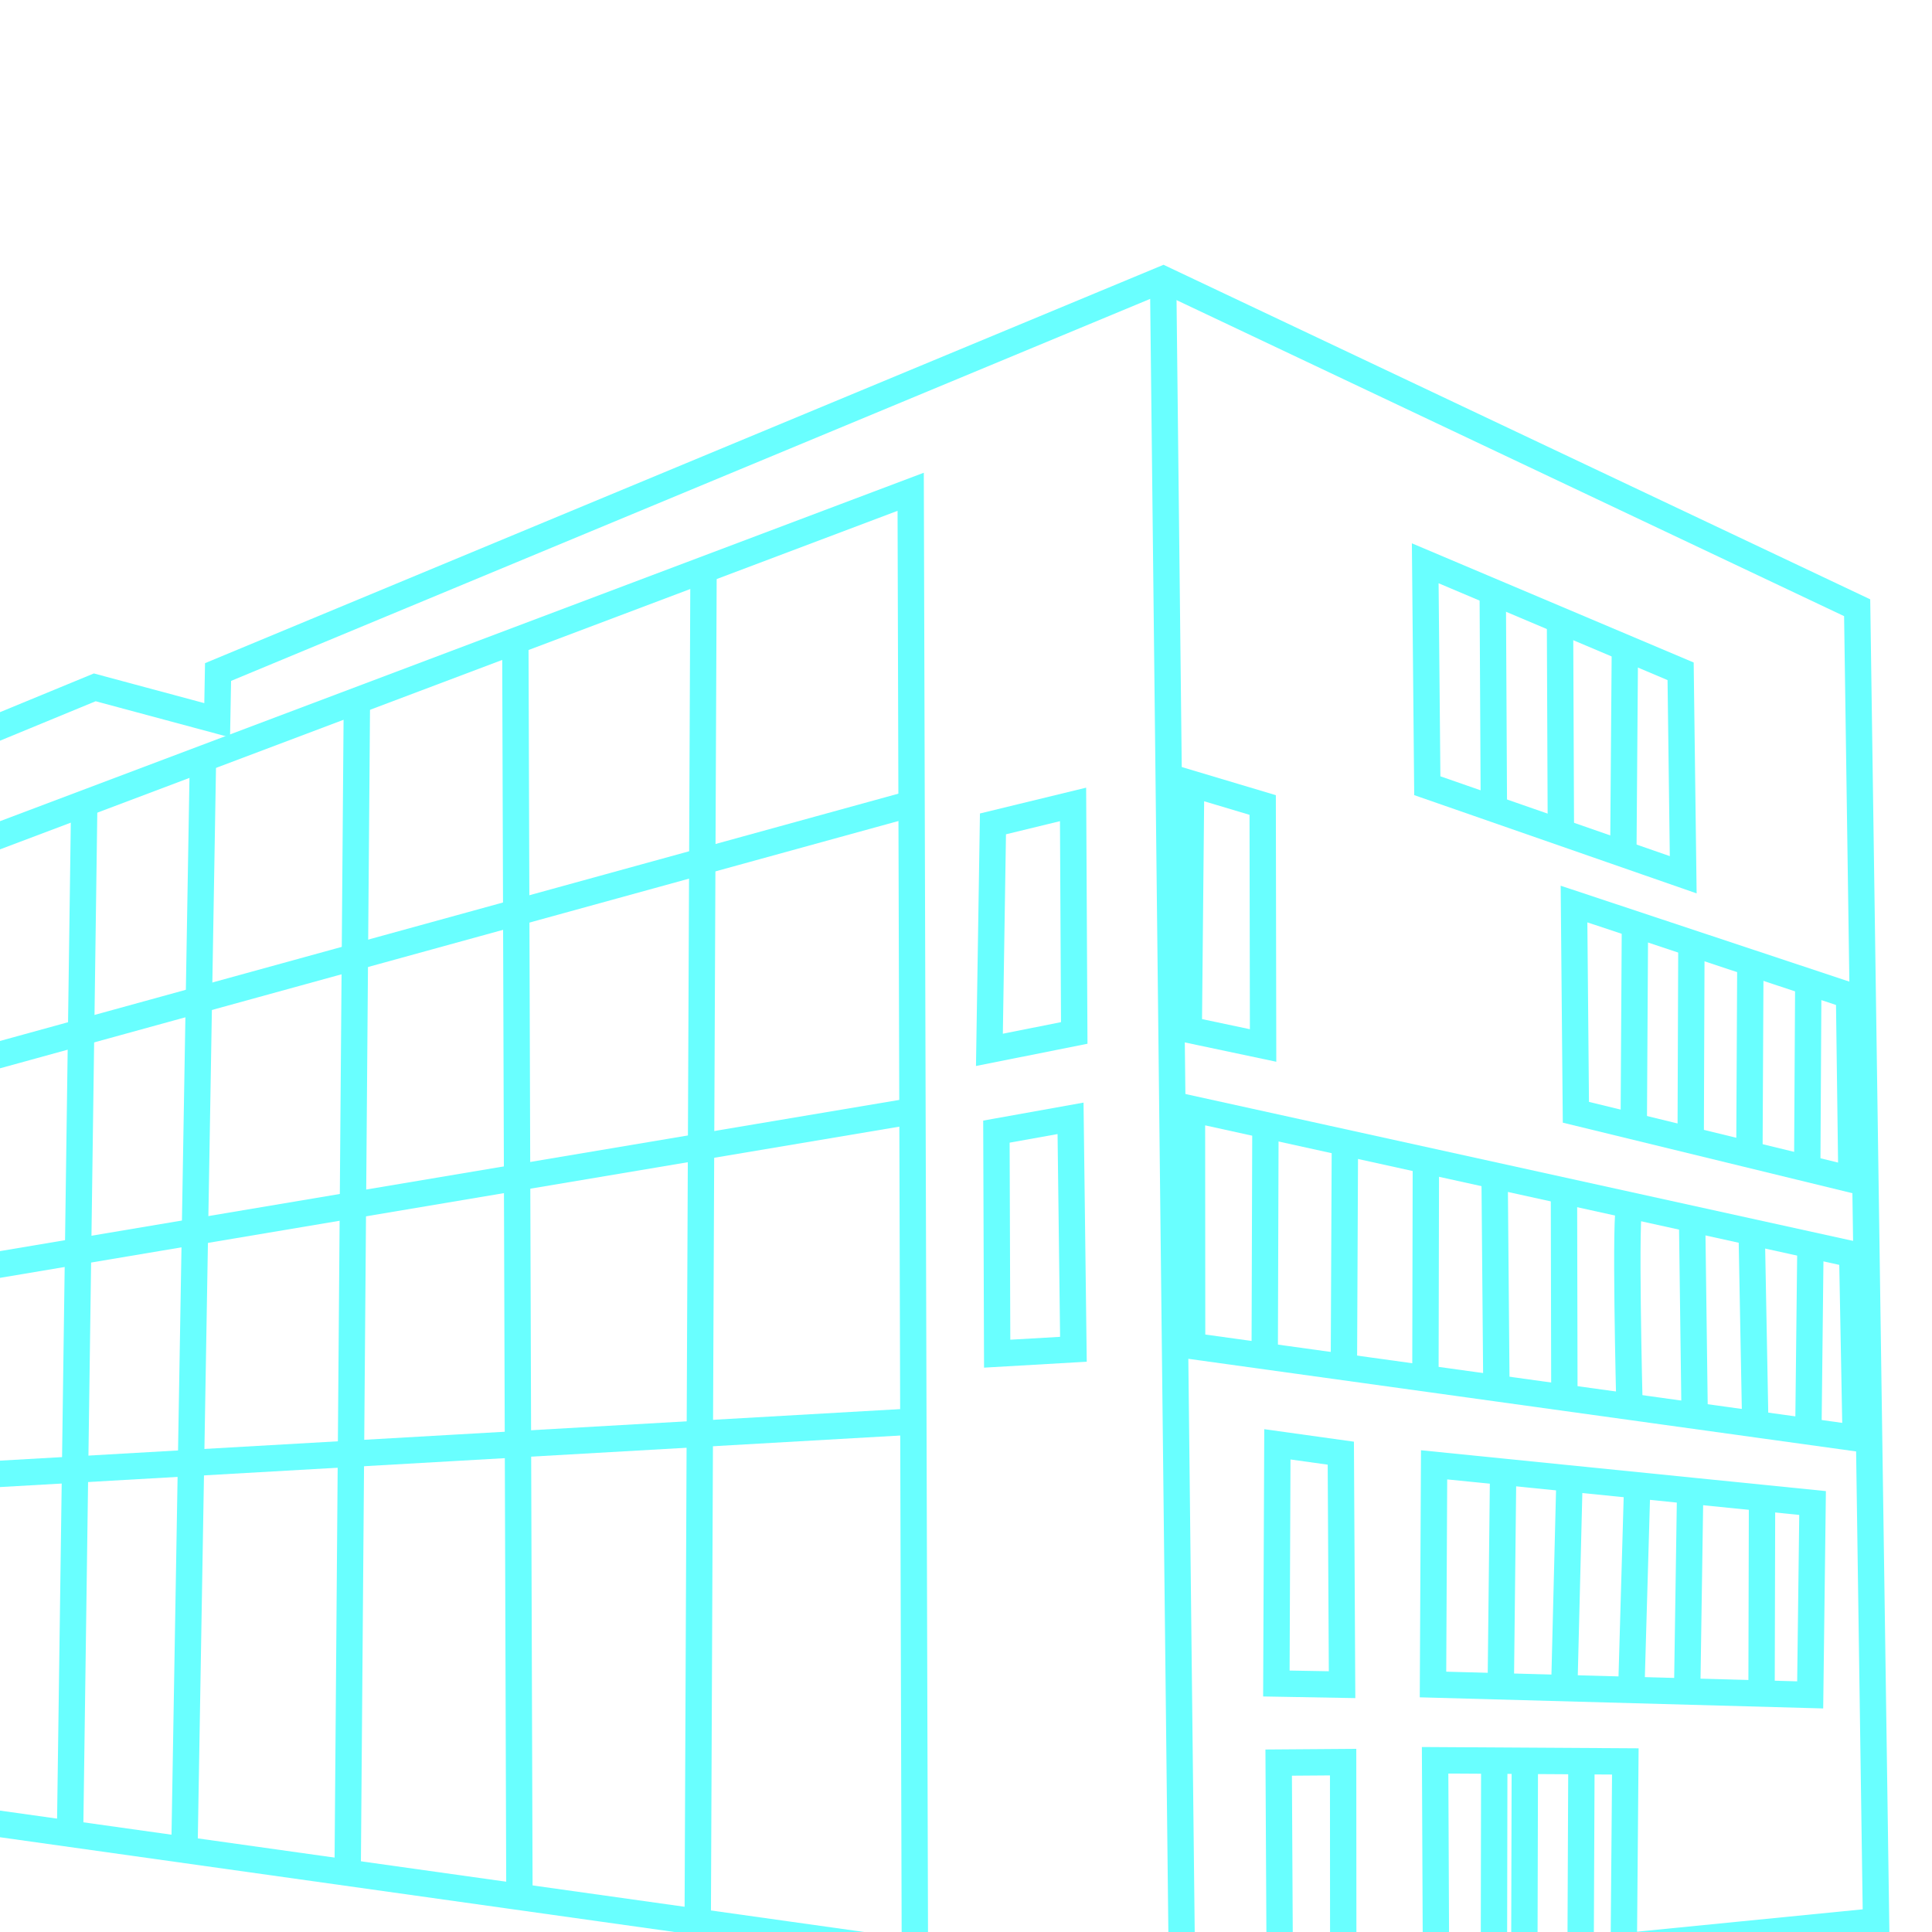 <?xml version="1.0" encoding="UTF-8" standalone="no"?>
<svg
   width="100mm"
   height="100mm"
   viewBox="0 0 100 100"
   version="1.1"
   id="svg935"
   inkscape:version="1.1 (ce6663b3b7, 2021-05-25)"
   sodipodi:docname="information.svg"
   xmlns:inkscape="http://www.inkscape.org/namespaces/inkscape"
   xmlns:sodipodi="http://sodipodi.sourceforge.net/DTD/sodipodi-0.dtd"
   xmlns="http://www.w3.org/2000/svg"
   xmlns:svg="http://www.w3.org/2000/svg"
   xmlns:rdf="http://www.w3.org/1999/02/22-rdf-syntax-ns#"
   xmlns:cc="http://creativecommons.org/ns#"
   xmlns:dc="http://purl.org/dc/elements/1.1/">
  <defs
     id="defs929">
    <clipPath
       clipPathUnits="userSpaceOnUse"
       id="clipPath983">
      <path
         id="path985"
         style="fill:#ff0000;fill-opacity:1;fill-rule:nonzero;stroke:none;stroke-width:0.265"
         d="M 24.302,31.224 V 91.117 H 75.697 V 31.224 Z M 45.68,64.464 c 0.082,-0.014 0.184,0.051 0.224,0.212 0.062,0.251 0.031,0.507 0.023,0.761 0.002,0.123 0.009,0.242 -0.016,0.364 -0.03,0.149 -0.02,0.004 -0.024,0.146 0.001,0.159 0.009,0.319 0.011,0.478 2.65e-4,0.037 0.003,0.074 0,0.111 -0.004,0.048 -0.013,0.095 -0.02,0.143 -0.042,0.156 -0.075,0.314 -0.115,0.47 -0.022,0.069 -0.007,0.142 -0.003,0.212 0.001,0.018 -0.002,0.037 0.003,0.055 0.003,0.01 0.014,0.017 0.021,0.025 0.007,0.01 0.012,0.023 0.021,0.032 0.011,0.012 0.026,0.02 0.039,0.03 0.07,0.051 0.054,0.018 0.118,0.158 0.01,0.022 0.024,0.111 0.03,0.147 0.017,0.047 -0.002,0.1 0.004,0.148 7.94e-4,0.006 0.008,0.009 0.011,0.014 0.004,0.008 0.008,0.017 0.01,0.026 0.007,0.032 0.011,0.064 0.017,0.097 0.015,0.049 -0.013,0.132 -0.007,0.178 5.29e-4,0.004 0.008,5.29e-4 0.011,0.003 0.004,0.004 0.006,0.01 0.008,0.016 0.011,0.029 0.02,0.059 0.03,0.088 0.046,0.126 0.076,0.237 0.049,0.371 -0.033,0.102 1.54e-4,-0.004 -5.29e-4,-0.035 -0.007,-0.331 -0.308,0.379 -0.331,0.049 -7.94e-4,-0.013 -0.004,-0.026 -0.003,-0.039 0.002,-0.019 0.008,-0.044 0.012,-0.059 0.003,-0.007 0.007,-0.015 0.007,-0.018 -0.007,-0.055 -0.041,-0.107 -0.051,-0.162 -0.015,-0.044 -0.036,-0.085 -0.047,-0.13 -0.019,-0.079 -0.019,-0.139 -0.011,-0.217 -5.29e-4,-0.066 0.003,0.014 -0.021,-0.091 -0.021,-0.09 -0.014,-0.109 -0.019,-0.182 -0.003,-0.018 -0.008,-0.035 -0.009,-0.053 -5.3e-4,-0.01 0.03,-0.009 0.024,-0.017 -0.017,-0.022 -0.046,-0.031 -0.066,-0.05 -0.096,-0.089 -0.081,-0.076 -0.136,-0.172 -0.016,-0.045 -0.035,-0.09 -0.047,-0.136 -0.005,-0.018 -0.002,-0.037 -0.003,-0.055 -0.006,-0.104 -0.019,-0.212 0.013,-0.313 0.037,-0.146 0.067,-0.294 0.109,-0.438 0.005,-0.031 0.013,-0.062 0.015,-0.093 0.003,-0.035 2.65e-4,-0.071 0,-0.106 -0.001,-0.17 -0.012,-0.34 -0.009,-0.51 0.005,-0.047 0.008,-0.095 0.015,-0.142 0.02,-0.131 0.006,0.135 0.025,-0.096 0.007,-0.084 -0.009,-0.171 -0.003,-0.255 0.009,-0.231 0.038,-0.464 -0.018,-0.692 -0.039,-0.161 0.023,-0.255 0.105,-0.27 z m 8.596,0.967 c 0.077,-0.015 0.175,0.05 0.225,0.208 0.029,0.091 0.017,0.187 0.025,0.28 0.004,0.05 0.027,0.106 0.042,0.153 0.038,0.077 0.022,0.164 0.026,0.245 0.003,0.061 0.018,0.122 0.039,0.179 0.046,0.064 0.024,0.145 0.028,0.216 7.94e-4,0.015 0.013,0.033 0.017,0.048 0.005,0.021 0.007,0.042 0.011,0.063 2.65e-4,0.099 -0.005,0.197 -0.004,0.297 0.006,0.037 -0.006,0.077 0.001,0.113 0.001,0.006 0.008,0.011 0.011,0.017 0.014,0.029 0.024,0.059 0.036,0.089 0.047,0.1 0.074,0.163 0.051,0.277 0.002,0.018 0.002,0.04 0.003,0.054 0.008,0.111 -0.028,0.215 -0.076,0.313 0.005,0.028 0.011,0.079 0.012,0.09 -0.002,0.097 -0.017,0.098 -0.074,0.213 0.003,0.018 0.005,0.037 0.008,0.055 0.003,0.038 -0.004,0.111 -0.004,0.118 7.94e-4,0.013 0.001,0.026 0.001,0.04 7.94e-4,0.331 -0.336,0.331 -0.334,5.29e-4 5.1e-5,-0.01 -5.29e-4,-0.02 -0.001,-0.03 -0.001,-0.047 0.003,-0.066 0.005,-0.096 0.004,-0.011 -0.021,-0.117 -0.021,-0.118 0.004,-0.07 0.033,-0.13 0.085,-0.175 3.8e-5,-0.018 -0.006,-0.04 -0.008,-0.056 -0.007,-0.064 -0.013,-0.134 0.032,-0.19 0.007,-0.013 0.037,-0.069 0.04,-0.082 0.006,-0.026 -0.005,-0.055 5.29e-4,-0.081 7.94e-4,-0.041 -0.01,-0.081 0.005,-0.122 0.001,-0.005 0.001,-0.003 0.002,-0.005 -0.016,-0.032 -0.021,-0.042 -0.037,-0.083 -0.043,-0.109 -0.081,-0.218 -0.071,-0.337 -7.93e-4,-0.08 -0.006,-0.17 0.009,-0.245 -0.007,-0.07 0.008,0.071 -0.02,-0.083 -0.006,-0.034 -0.01,-0.069 -0.012,-0.103 -5.29e-4,-0.008 0,-0.017 0.003,-0.025 0.002,-0.004 0.011,-0.004 0.01,-0.009 -0.005,-0.02 -0.017,-0.038 -0.025,-0.056 -0.033,-0.107 -0.049,-0.19 -0.055,-0.303 -5.29e-4,-0.01 0.008,-0.063 0.006,-0.072 -0.003,-0.018 -0.012,-0.035 -0.018,-0.053 -0.027,-0.085 -0.049,-0.163 -0.057,-0.253 -0.018,-0.2 0.03,0.143 -0.004,-0.14 -0.003,-0.026 -0.01,-0.051 -0.015,-0.076 -0.032,-0.162 0.025,-0.257 0.102,-0.272 z m 0.341,2.887 c -0.005,0.005 -0.011,0.01 -0.016,0.015 -0.004,0.004 0.012,-0.005 0.014,-0.01 7.94e-4,-0.002 7.94e-4,-0.004 0.002,-0.006 z" />
    </clipPath>
    <clipPath
       clipPathUnits="userSpaceOnUse"
       id="clipPath1003">
      <path
         id="path1005"
         style="fill:#ff0000;fill-opacity:1;fill-rule:nonzero;stroke:none;stroke-width:0.265"
         d="M 43.647,65.918 V 83.916 H 56.485 V 65.918 h -1.959 c 0.004,0.05 0.027,0.106 0.042,0.153 0.038,0.077 0.022,0.164 0.026,0.245 0.003,0.061 0.018,0.122 0.039,0.179 0.046,0.064 0.024,0.145 0.028,0.216 7.93e-4,0.015 0.013,0.033 0.017,0.048 0.005,0.021 0.007,0.042 0.011,0.063 2.65e-4,0.099 -0.005,0.197 -0.004,0.297 0.006,0.037 -0.006,0.077 0.001,0.113 0.001,0.006 0.008,0.011 0.011,0.017 0.014,0.029 0.024,0.059 0.036,0.089 0.047,0.1 0.074,0.163 0.051,0.277 0.002,0.018 0.002,0.04 0.003,0.054 0.008,0.111 -0.028,0.215 -0.076,0.313 0.005,0.028 0.011,0.079 0.012,0.09 -0.002,0.097 -0.017,0.098 -0.074,0.213 0.003,0.018 0.005,0.037 0.008,0.055 0.003,0.038 -0.004,0.111 -0.004,0.118 7.93e-4,0.013 0.001,0.026 0.001,0.04 7.94e-4,0.331 -0.336,0.331 -0.334,5.29e-4 5e-5,-0.01 -5.29e-4,-0.02 -0.001,-0.03 -0.001,-0.047 0.003,-0.066 0.005,-0.096 0.004,-0.011 -0.021,-0.117 -0.021,-0.118 0.004,-0.07 0.033,-0.13 0.085,-0.175 3.7e-5,-0.018 -0.006,-0.04 -0.008,-0.056 -0.007,-0.064 -0.013,-0.134 0.032,-0.19 0.007,-0.013 0.037,-0.069 0.04,-0.082 0.006,-0.026 -0.005,-0.055 5.3e-4,-0.081 7.93e-4,-0.041 -0.01,-0.081 0.005,-0.122 0.001,-0.005 0.001,-0.003 0.002,-0.005 -0.016,-0.032 -0.021,-0.042 -0.037,-0.083 -0.043,-0.109 -0.081,-0.218 -0.071,-0.337 -7.94e-4,-0.08 -0.006,-0.17 0.009,-0.245 -0.007,-0.07 0.008,0.071 -0.02,-0.083 -0.006,-0.034 -0.01,-0.069 -0.012,-0.103 -5.29e-4,-0.008 0,-0.017 0.003,-0.025 0.002,-0.004 0.011,-0.004 0.01,-0.009 -0.005,-0.02 -0.017,-0.038 -0.025,-0.056 -0.033,-0.107 -0.049,-0.19 -0.055,-0.303 -5.29e-4,-0.01 0.008,-0.063 0.006,-0.072 -0.003,-0.018 -0.012,-0.035 -0.018,-0.053 -0.027,-0.085 -0.049,-0.163 -0.057,-0.253 h -8.305 c -8.2e-5,0.01 -1.99e-4,-2.24e-4 -0.001,0.028 0.001,0.159 0.009,0.319 0.011,0.478 2.65e-4,0.037 0.003,0.074 0,0.111 -0.004,0.048 -0.013,0.095 -0.02,0.143 -0.042,0.156 -0.075,0.314 -0.115,0.47 -0.022,0.069 -0.007,0.142 -0.003,0.212 0.001,0.018 -0.002,0.037 0.003,0.055 0.003,0.01 0.014,0.017 0.021,0.025 0.007,0.01 0.012,0.023 0.021,0.032 0.011,0.012 0.026,0.02 0.039,0.03 0.07,0.051 0.054,0.018 0.118,0.158 0.01,0.022 0.024,0.111 0.03,0.147 0.017,0.047 -0.002,0.1 0.004,0.148 7.94e-4,0.006 0.008,0.009 0.011,0.014 0.004,0.008 0.008,0.017 0.01,0.026 0.007,0.032 0.011,0.064 0.017,0.097 0.015,0.049 -0.013,0.132 -0.007,0.178 5.29e-4,0.004 0.008,5.3e-4 0.011,0.003 0.004,0.004 0.006,0.01 0.008,0.016 0.011,0.029 0.02,0.059 0.03,0.088 0.046,0.126 0.076,0.237 0.049,0.371 -0.033,0.102 1.54e-4,-0.004 -5.29e-4,-0.035 -0.007,-0.331 -0.308,0.378 -0.331,0.049 -7.94e-4,-0.013 -0.004,-0.026 -0.003,-0.039 0.002,-0.019 0.008,-0.044 0.012,-0.059 0.003,-0.007 0.007,-0.015 0.007,-0.018 -0.007,-0.055 -0.041,-0.107 -0.051,-0.162 -0.015,-0.044 -0.036,-0.085 -0.047,-0.13 -0.019,-0.079 -0.019,-0.139 -0.011,-0.217 -5.29e-4,-0.066 0.003,0.014 -0.021,-0.091 -0.021,-0.09 -0.014,-0.109 -0.019,-0.182 -0.003,-0.018 -0.008,-0.035 -0.009,-0.053 -5.3e-4,-0.01 0.03,-0.009 0.024,-0.017 -0.017,-0.022 -0.046,-0.031 -0.066,-0.05 -0.096,-0.089 -0.081,-0.076 -0.136,-0.172 -0.016,-0.045 -0.035,-0.09 -0.047,-0.136 -0.005,-0.018 -0.002,-0.037 -0.003,-0.055 -0.006,-0.104 -0.019,-0.212 0.013,-0.313 0.037,-0.146 0.067,-0.294 0.109,-0.438 0.005,-0.031 0.013,-0.062 0.015,-0.093 0.003,-0.035 2.65e-4,-0.071 0,-0.106 -0.001,-0.17 -0.012,-0.34 -0.009,-0.51 3.7e-5,-2.65e-4 -3.7e-5,-7.94e-4 0,-0.001 z m 10.97,2.399 c -0.005,0.005 -0.011,0.01 -0.016,0.015 -0.004,0.004 0.012,-0.005 0.014,-0.01 7.94e-4,-0.002 7.94e-4,-0.004 0.002,-0.006 z" />
    </clipPath>
    <clipPath
       clipPathUnits="userSpaceOnUse"
       id="clipPath1267">
      <path
         id="path1269"
         style="fill:#ff0000;fill-opacity:1;fill-rule:nonzero;stroke:none;stroke-width:0.265"
         d="m 38.884,46.258 v 22.231 h 6.88 c -5.29e-4,-0.002 -0.002,-0.004 -0.002,-0.006 -0.015,-0.044 -0.036,-0.085 -0.047,-0.13 -0.019,-0.079 -0.019,-0.139 -0.011,-0.217 -5.29e-4,-0.066 0.003,0.014 -0.021,-0.091 -0.021,-0.09 -0.014,-0.109 -0.019,-0.182 -0.001,-0.008 -0.002,-0.016 -0.004,-0.024 -0.053,-0.009 -0.099,-0.062 -0.108,-0.158 -0.025,-0.027 -0.04,-0.05 -0.075,-0.11 -0.005,-0.016 -0.011,-0.032 -0.017,-0.048 -0.007,0.03 -0.039,0.029 -0.039,-0.009 v -0.008 c -8.2e-5,-0.006 -1.04e-4,-0.012 5.29e-4,-0.018 -0.001,-0.009 -0.002,-0.015 0.003,-0.023 0.002,-0.004 0.003,-0.007 0.006,-0.011 0.008,-0.011 0.005,-0.008 0.004,-0.007 -0.001,-0.004 -0.003,-0.008 -0.004,-0.012 -0.005,-0.018 -0.002,-0.037 -0.003,-0.055 -0.006,-0.104 -0.019,-0.212 0.013,-0.313 0.033,-0.133 0.063,-0.266 0.099,-0.398 v -0.014 -0.031 -0.037 -0.035 -0.025 -0.021 c 0,-0.007 8e-6,-0.013 0,-0.02 0,-0.008 -2.4e-5,-0.016 0,-0.024 0,-0.012 -1.72e-4,-0.024 0,-0.036 2.09e-4,-0.011 7.94e-4,-0.022 -0.001,-0.033 0.002,-0.014 0.001,-0.007 0.004,-0.017 0.003,-0.011 0.005,-0.023 0.012,-0.032 0.006,-0.009 0.007,-0.011 0.008,-0.018 -0.003,-0.136 -0.009,-0.272 -0.007,-0.408 0.005,-0.047 0.008,-0.095 0.015,-0.142 0.02,-0.131 0.006,0.135 0.025,-0.096 0.007,-0.084 -0.009,-0.171 -0.003,-0.255 0.009,-0.231 0.038,-0.464 -0.018,-0.692 -0.039,-0.161 0.023,-0.255 0.105,-0.27 0.082,-0.014 0.184,0.051 0.224,0.212 0.062,0.251 0.031,0.507 0.023,0.761 2.65e-4,0.029 -0.002,0.056 -0.002,0.085 0.085,-0.143 0.171,-0.286 0.286,-0.407 0.212,-0.553 0.554,-0.82 0.875,-0.857 0.444,-0.051 0.842,0.335 0.784,0.997 0.132,0.078 0.251,0.201 0.34,0.376 0.091,0.011 0.165,0.018 0.26,0.058 0.067,0.028 0.129,0.066 0.191,0.103 7.94e-4,5.29e-4 0.002,0.001 0.003,0.002 0.011,0.005 0.022,0.009 0.032,0.015 0.002,7.94e-4 0.002,0.002 0.005,0.003 0.052,0.026 0.104,0.051 0.156,0.079 0.006,0.003 0.01,0.006 0.018,0.01 0.043,0.015 0.085,0.033 0.127,0.051 -0.003,-7.94e-4 -0.008,-0.002 -0.006,-0.002 0.008,0.003 0.016,0.006 0.024,0.009 -0.006,-0.002 -0.011,-0.005 -0.017,-0.007 0.004,0.001 0.006,0.002 0.009,0.003 0.005,0.002 0.013,0.006 0.016,0.007 0.007,0.002 0.014,0.005 0.021,0.008 0.027,0.01 0.054,0.02 0.081,0.031 0.038,0.008 0.075,0.015 0.117,0.032 -0.01,-0.002 -0.041,-0.007 -0.031,-0.005 0.246,0.07 0.102,0.008 0.372,0.14 0.01,0.005 0.018,0.012 0.027,0.018 0.002,0.002 0.003,0.003 0.007,0.005 0.026,0.009 0.051,0.019 0.076,0.029 0.02,0.005 0.039,0.012 0.058,0.018 0.088,0.026 0.085,0.027 0.116,0.037 0.01,8e-6 0.021,-1.9e-5 0.032,0 0.027,7.93e-4 0.054,0.002 0.081,0.003 0.065,-0.011 0.128,-0.021 0.195,-0.022 0.123,-7.94e-4 0.13,0.004 0.242,0.02 -0.011,-1.03e-4 -0.043,-0.004 -0.033,-5.29e-4 0.012,0.004 0.025,0.002 0.037,0.002 0.004,1.49e-4 0.007,1.94e-4 0.011,5.3e-4 5.29e-4,2.3e-5 0.001,-1.4e-5 0.002,0 0.025,0.001 0.051,0.002 0.076,0.003 0.063,0.002 0.126,0.011 0.188,5.3e-4 0.056,-0.002 0.023,-5.1e-5 0.092,-0.015 0.012,-0.006 -0.002,0.001 0.011,-0.006 0.066,-0.024 0.132,-0.05 0.199,-0.072 0.027,-0.009 0.055,-0.013 0.082,-0.02 0.035,-0.009 0.07,-0.019 0.105,-0.026 0.65,-0.461 1.203,-0.348 1.412,0.014 0.009,-0.011 0.018,-0.021 0.027,-0.032 0.015,-0.017 0.101,-0.098 0.105,-0.102 0.006,-0.005 0.012,-0.01 0.018,-0.015 0.001,-0.001 0.002,-0.001 0.004,-0.003 0.002,-0.003 0.003,-0.006 0.005,-0.008 0.074,-0.101 0.151,-0.175 0.226,-0.272 0.317,-0.408 0.66,-0.589 0.952,-0.603 0.497,-0.024 0.843,0.433 0.658,1.061 0.002,0.046 -0.001,0.092 0.001,0.137 0.003,0.061 0.018,0.122 0.039,0.179 0.046,0.064 0.024,0.145 0.028,0.216 7.94e-4,0.015 0.013,0.033 0.017,0.048 0.005,0.021 0.007,0.042 0.011,0.063 2.62e-4,0.099 -0.005,0.197 -0.004,0.297 0.006,0.037 -0.005,0.077 0.003,0.113 0.001,0.006 0.008,0.011 0.011,0.017 0.014,0.029 0.024,0.059 0.036,0.089 0.047,0.1 0.074,0.163 0.051,0.277 0.002,0.018 0.003,0.04 0.003,0.054 0.008,0.111 -0.028,0.215 -0.076,0.313 0.005,0.028 0.011,0.079 0.011,0.09 -0.002,0.097 -0.017,0.098 -0.074,0.213 0.003,0.018 0.007,0.037 0.009,0.055 0.003,0.038 -0.003,0.111 -0.003,0.118 5.29e-4,0.011 0.002,0.022 0.002,0.033 h 6.452 V 46.26 Z m 9.815,19.554 c -0.003,-0.001 -0.005,-0.003 -0.008,-0.004 -0.009,-0.005 -0.018,-0.009 -0.028,-0.014 0.022,0.013 0.045,0.027 0.068,0.039 0.011,0.006 -0.016,-0.012 -0.031,-0.021 z m -2.588,-0.409 c 0.015,-0.018 -0.038,0.027 -0.057,0.041 -0.053,0.055 -0.094,0.1 -0.132,0.15 -2.48e-4,0.007 -1.53e-4,0.014 -5.29e-4,0.021 0.064,-0.071 0.129,-0.139 0.189,-0.213 z m 2.124,0.289 c 0.005,0.01 0.008,0.022 0.012,0.033 0.023,0.008 0.045,0.019 0.068,0.025 0.045,0.012 -0.013,-0.023 -0.081,-0.058 z m 0.825,0.294 c 0.021,0.005 0.04,0.009 0.059,0.013 -0.003,-7.94e-4 -0.003,-0.001 -0.005,-0.002 -0.018,-0.004 -0.072,-0.016 -0.054,-0.011 z m 0.678,0.251 c 0.023,0.01 0.047,0.017 0.07,0.027 0.021,0.009 -0.042,-0.017 -0.063,-0.026 -0.002,-5.29e-4 -0.006,-0.001 -0.008,-0.002 z m 4.711,1.392 c -0.009,0.013 -0.022,0.027 -0.032,0.04 0.001,0.003 0.002,0.006 0.003,0.009 0.016,-0.002 0.028,-0.006 0.034,-0.012 3.7e-5,-0.011 -0.001,-0.022 -0.002,-0.033 -7.93e-4,-0.001 -0.003,-0.003 -0.004,-0.004 z m 0.006,0.095 c -0.013,0.013 -0.039,0.03 -0.094,0.095 -0.027,7.94e-4 -0.046,-0.003 -0.064,-0.009 -0.08,0.084 -0.173,0.167 -0.284,0.247 -0.065,0.047 -0.063,0.045 -0.126,0.092 -0.009,0.007 -0.037,0.029 -0.028,0.021 0.019,-0.016 0.041,-0.03 0.059,-0.047 0.016,-0.015 0.062,-0.062 0.045,-0.048 -0.075,0.064 -0.147,0.132 -0.221,0.197 -0.08,0.039 -0.11,0.069 -0.17,0.118 -0.053,0.044 -0.082,0.065 -0.138,0.1 h 0.89 c -1.43e-4,-0.008 -0.002,-0.015 -0.003,-0.023 -0.001,-0.047 0.004,-0.066 0.006,-0.096 0.004,-0.011 -0.021,-0.117 -0.021,-0.118 0.004,-0.07 0.033,-0.13 0.085,-0.175 3.7e-5,-0.018 -0.007,-0.04 -0.009,-0.056 -0.007,-0.064 -0.013,-0.134 0.032,-0.19 0.007,-0.013 0.037,-0.069 0.04,-0.082 0.002,-0.009 5.3e-4,-0.018 0,-0.027 z m -6.163,0.336 c -0.009,0.02 -0.013,0.048 -0.018,0.075 0.031,-0.033 0.049,-0.064 0.018,-0.075 z m 6.325,0.259 c -0.005,0.005 -0.011,0.01 -0.016,0.015 -0.004,0.004 0.012,-0.005 0.014,-0.01 7.93e-4,-0.002 7.93e-4,-0.004 0.002,-0.006 z m -6.353,0.037 c 2.9e-5,5.29e-4 5.29e-4,0.001 5.29e-4,0.002 0.012,0.004 0.015,0.006 0.023,0.007 0.01,0.002 0.021,0.002 0.032,0.004 -0.018,-0.004 -0.037,-0.009 -0.055,-0.013 z m 0.236,0.015 c -0.003,-5.29e-4 0.008,0.002 0.008,0.003 2.65e-4,-8.2e-5 7.94e-4,-5.29e-4 0.001,-5.29e-4 -0.003,-5.29e-4 -0.006,-0.002 -0.009,-0.002 z m 0.031,0.007 c -0.002,2.64e-4 -0.004,7.4e-5 -0.006,5.29e-4 0.013,0.004 0.018,0.005 0.027,0.008 0.083,0.008 2.4e-5,2.65e-4 0.036,0.004 -0.019,-0.004 -0.039,-0.008 -0.058,-0.012 z m -0.265,0.003 c 0.002,0.034 0.007,0.073 0.01,0.11 h 0.617 c 7.94e-4,-0.008 -2.64e-4,-0.021 0.001,-0.028 -0.018,0.002 -0.048,-0.014 -0.083,-0.041 -0.026,7.94e-4 -0.055,0.003 -0.075,-5.29e-4 -0.024,-0.004 -0.048,-0.01 -0.072,-0.015 -0.027,0.002 -0.055,0.004 -0.079,0.004 -0.043,-7.94e-4 -0.086,-0.005 -0.129,-0.007 -0.016,-0.004 -0.032,-0.008 -0.049,-0.012 -0.027,0.001 -0.054,0.002 -0.076,0.003 -0.022,-0.004 -0.044,-0.009 -0.066,-0.012 z m 0.471,0.017 c -0.021,-0.004 0.03,0.007 0.062,0.014 -7.94e-4,-5.29e-4 -0.002,-0.001 -0.003,-0.002 -0.02,-0.004 -0.04,-0.008 -0.059,-0.012 z m -2.068,0.045 c -0.008,0.016 -0.017,0.031 -0.025,0.048 h 0.153 c 0.002,-0.004 0.003,-0.008 0.005,-0.012 0.002,-0.004 -0.001,-0.007 0.004,-0.011 -0.045,-0.008 -0.091,-0.016 -0.136,-0.024 z m 2.417,0.009 c 0.001,0.013 2.25e-4,0.026 5.29e-4,0.039 h 0.465 c -0.003,-0.001 -0.008,-5.3e-4 -0.011,-0.002 -0.086,0.004 -0.135,-0.001 -0.298,-0.032 -0.009,2.01e-4 -0.004,0.001 -0.02,0.001 -0.029,2.01e-4 -0.058,-0.001 -0.087,-0.002 -0.016,-0.002 -0.032,-0.003 -0.049,-0.004 z m 0.241,0.001 c -0.004,1.64e-4 -0.004,1.48e-4 -0.007,5.29e-4 0.002,1.35e-4 0.004,1.67e-4 0.006,5.29e-4 7.94e-4,-2.64e-4 0.002,-0.001 0.002,-0.001 z m 0.624,0.026 c -0.018,0.002 -0.037,0.002 -0.055,0.005 -0.02,0.002 0.03,-0.002 0.06,-0.004 -0.002,-2.65e-4 -0.003,-7.94e-4 -0.005,-0.001 z m 0.03,0.005 c -0.012,0.002 -0.024,0.004 -0.036,0.006 h 0.073 c -0.012,-0.002 -0.024,-0.004 -0.037,-0.006 z" />
    </clipPath>
  </defs>
  <sodipodi:namedview
     id="base"
     pagecolor="#ffffff"
     bordercolor="#666666"
     borderopacity="1.0"
     inkscape:pageopacity="0.0"
     inkscape:pageshadow="2"
     inkscape:zoom="0.7"
     inkscape:cx="245"
     inkscape:cy="84.999999"
     inkscape:document-units="mm"
     inkscape:current-layer="layer1"
     inkscape:document-rotation="0"
     showgrid="false"
     inkscape:window-width="1535"
     inkscape:window-height="876"
     inkscape:window-x="65"
     inkscape:window-y="24"
     inkscape:window-maximized="1"
     inkscape:pagecheckerboard="0" />
  <g
     inkscape:label="layer1"
     inkscape:groupmode="layer"
     id="layer1">
    <g
       id="g2812"
       transform="matrix(1.161,0,0,1.162,-32.034,-8.986)"
       style="stroke-width:0.861">
      <path
         style="fill:none;stroke:#69ffff;stroke-width:1.175;stroke-linecap:butt;stroke-linejoin:miter;stroke-miterlimit:4;stroke-dasharray:none;stroke-opacity:1"
         d="m -16.329,82.813 -0.081,-20.549 35.67,-14.185 -0.125,-4.503 12.682,-5.226 5.457,1.466 0.039,-2.148 42.136,-17.498 30.939,14.634 0.842,58.509 -30.932,3.062 z"
         id="path1024" />
      <path
         style="fill:none;stroke:#69ffff;stroke-width:1.175;stroke-linecap:butt;stroke-linejoin:miter;stroke-miterlimit:4;stroke-dasharray:none;stroke-opacity:1"
         d="m 84.598,86.246 2.873,-0.021 0.006,9.425 -2.828,0.29 z"
         id="path1026"
         sodipodi:nodetypes="ccccc" />
      <path
         style="fill:none;stroke:#69ffff;stroke-width:1.175;stroke-linecap:butt;stroke-linejoin:miter;stroke-miterlimit:4;stroke-dasharray:none;stroke-opacity:1"
         d="m 91.572,86.143 8.48,0.051 -0.068,8.199 -8.372,0.837 z"
         id="path1346"
         sodipodi:nodetypes="ccccc" />
      <path
         style="fill:none;stroke:#69ffff;stroke-width:1.175;stroke-linecap:butt;stroke-linejoin:miter;stroke-miterlimit:4;stroke-dasharray:none;stroke-opacity:1"
         d="m 94.209,86.264 -0.015,8.69"
         id="path1348" />
      <path
         style="fill:none;stroke:#69ffff;stroke-width:1.175;stroke-linecap:butt;stroke-linejoin:miter;stroke-miterlimit:4;stroke-dasharray:none;stroke-opacity:1"
         d="m 95.572,86.214 -0.022,8.64"
         id="path1350" />
      <path
         style="fill:none;stroke:#69ffff;stroke-width:1.175;stroke-linecap:butt;stroke-linejoin:miter;stroke-miterlimit:4;stroke-dasharray:none;stroke-opacity:1"
         d="m 98.095,86.29 -0.036,8.295"
         id="path1352" />
      <path
         style="fill:none;stroke:#69ffff;stroke-width:1.175;stroke-linecap:butt;stroke-linejoin:miter;stroke-miterlimit:4;stroke-dasharray:none;stroke-opacity:1"
         d="m 84.54,72.069 2.828,0.394 0.056,10.312 -2.929,-0.052 z"
         id="path1748" />
      <path
         style="fill:none;stroke:#69ffff;stroke-width:1.175;stroke-linecap:butt;stroke-linejoin:miter;stroke-miterlimit:4;stroke-dasharray:none;stroke-opacity:1"
         d="m 91.527,72.982 16.873,1.701 -0.106,8.547 -16.816,-0.463 z"
         id="path1750" />
      <path
         style="fill:none;stroke:#69ffff;stroke-width:1.175;stroke-linecap:butt;stroke-linejoin:miter;stroke-miterlimit:4;stroke-dasharray:none;stroke-opacity:1"
         d="m 94.603,73.457 -0.103,9.311"
         id="path1772" />
      <path
         style="fill:none;stroke:#69ffff;stroke-width:1.175;stroke-linecap:butt;stroke-linejoin:miter;stroke-miterlimit:4;stroke-dasharray:none;stroke-opacity:1"
         d="m 97.563,73.633 -0.233,9.332"
         id="path1774" />
      <path
         style="fill:none;stroke:#69ffff;stroke-width:1.175;stroke-linecap:butt;stroke-linejoin:miter;stroke-miterlimit:4;stroke-dasharray:none;stroke-opacity:1"
         d="m 100.578,74.027 -0.258,8.942"
         id="path1776" />
      <path
         style="fill:none;stroke:#69ffff;stroke-width:1.175;stroke-linecap:butt;stroke-linejoin:miter;stroke-miterlimit:4;stroke-dasharray:none;stroke-opacity:1"
         d="m 106.147,74.498 -0.022,8.708"
         id="path1778" />
      <path
         style="fill:none;stroke:#69ffff;stroke-width:1.175;stroke-linecap:butt;stroke-linejoin:miter;stroke-miterlimit:4;stroke-dasharray:none;stroke-opacity:1"
         d="m 102.944,74.072 -0.134,8.943"
         id="path1780" />
      <path
         style="fill:none;stroke:#69ffff;stroke-width:1.175;stroke-linecap:butt;stroke-linejoin:miter;stroke-miterlimit:4;stroke-dasharray:none;stroke-opacity:1"
         d="m 79.447,20.17 0.849,76.204"
         id="path1782" />
      <path
         style="fill:none;stroke:#69ffff;stroke-width:1.175;stroke-linecap:butt;stroke-linejoin:miter;stroke-miterlimit:4;stroke-dasharray:none;stroke-opacity:1"
         d="m 80.732,57.13 29.437,6.471 0.153,8.189 -29.583,-4.1 z"
         id="path1784"
         sodipodi:nodetypes="ccccc" />
      <path
         style="fill:none;stroke:#69ffff;stroke-width:1.175;stroke-linecap:butt;stroke-linejoin:miter;stroke-miterlimit:4;stroke-dasharray:none;stroke-opacity:1"
         d="M 84.007,57.919 83.975,68.22"
         id="path1914" />
      <path
         style="fill:none;stroke:#69ffff;stroke-width:1.175;stroke-linecap:butt;stroke-linejoin:miter;stroke-miterlimit:4;stroke-dasharray:none;stroke-opacity:1"
         d="m 87.55,58.681 -0.044,9.769"
         id="path1916" />
      <path
         style="fill:none;stroke:#69ffff;stroke-width:1.175;stroke-linecap:butt;stroke-linejoin:miter;stroke-miterlimit:4;stroke-dasharray:none;stroke-opacity:1"
         d="m 91.16,59.557 -0.02,9.515"
         id="path1918" />
      <path
         style="fill:none;stroke:#69ffff;stroke-width:1.175;stroke-linecap:butt;stroke-linejoin:miter;stroke-miterlimit:4;stroke-dasharray:none;stroke-opacity:1"
         d="m 94.224,60.032 0.08,9.424"
         id="path1920" />
      <path
         style="fill:none;stroke:#69ffff;stroke-width:1.175;stroke-linecap:butt;stroke-linejoin:miter;stroke-miterlimit:4;stroke-dasharray:none;stroke-opacity:1"
         d="m 97.317,60.882 0.018,9.024"
         id="path1922" />
      <path
         style="fill:none;stroke:#69ffff;stroke-width:1.175;stroke-linecap:butt;stroke-linejoin:miter;stroke-miterlimit:4;stroke-dasharray:none;stroke-opacity:1"
         d="m 100.253,61.408 c -0.239,0.047 -0.017,8.887 -0.017,8.887"
         id="path1924" />
      <path
         style="fill:none;stroke:#69ffff;stroke-width:1.175;stroke-linecap:butt;stroke-linejoin:miter;stroke-miterlimit:4;stroke-dasharray:none;stroke-opacity:1"
         d="m 103.029,62.034 0.114,8.723"
         id="path1926" />
      <path
         style="fill:none;stroke:#69ffff;stroke-width:1.175;stroke-linecap:butt;stroke-linejoin:miter;stroke-miterlimit:4;stroke-dasharray:none;stroke-opacity:1"
         d="m 105.686,62.62 0.16,8.556"
         id="path1928" />
      <path
         style="fill:none;stroke:#69ffff;stroke-width:1.175;stroke-linecap:butt;stroke-linejoin:miter;stroke-miterlimit:4;stroke-dasharray:none;stroke-opacity:1"
         d="m 108.304,63.309 -0.09,8.108"
         id="path1930" />
      <path
         style="fill:none;stroke:#69ffff;stroke-width:1.175;stroke-linecap:butt;stroke-linejoin:miter;stroke-miterlimit:4;stroke-dasharray:none;stroke-opacity:1"
         d="m 80.695,42.638 3.19,0.953 0.018,10.712 -3.314,-0.7 z"
         id="path1932" />
      <path
         style="fill:none;stroke:#69ffff;stroke-width:1.175;stroke-linecap:butt;stroke-linejoin:miter;stroke-miterlimit:4;stroke-dasharray:none;stroke-opacity:1"
         d="m 97.765,48.003 12.262,4.07 0.107,8.195 -12.286,-2.99 z"
         id="path1934" />
      <path
         style="fill:none;stroke:#69ffff;stroke-width:1.175;stroke-linecap:butt;stroke-linejoin:miter;stroke-miterlimit:4;stroke-dasharray:none;stroke-opacity:1"
         d="m 100.48,49.039 -0.052,8.858"
         id="path1936" />
      <path
         style="fill:none;stroke:#69ffff;stroke-width:1.175;stroke-linecap:butt;stroke-linejoin:miter;stroke-miterlimit:4;stroke-dasharray:none;stroke-opacity:1"
         d="m 102.998,49.793 -0.032,8.795"
         id="path1938" />
      <path
         style="fill:none;stroke:#69ffff;stroke-width:1.175;stroke-linecap:butt;stroke-linejoin:miter;stroke-miterlimit:4;stroke-dasharray:none;stroke-opacity:1"
         d="m 105.626,50.73 -0.042,8.377"
         id="path1940" />
      <path
         style="fill:none;stroke:#69ffff;stroke-width:1.175;stroke-linecap:butt;stroke-linejoin:miter;stroke-miterlimit:4;stroke-dasharray:none;stroke-opacity:1"
         d="m 108.209,51.548 -0.047,8.202"
         id="path1942" />
      <path
         style="fill:none;stroke:#69ffff;stroke-width:1.175;stroke-linecap:butt;stroke-linejoin:miter;stroke-miterlimit:4;stroke-dasharray:none;stroke-opacity:1"
         d="m 91.132,32.824 11.385,4.811 0.116,9.063 -11.409,-3.966 z"
         id="path1944" />
      <path
         style="fill:none;stroke:#69ffff;stroke-width:1.175;stroke-linecap:butt;stroke-linejoin:miter;stroke-miterlimit:4;stroke-dasharray:none;stroke-opacity:1"
         d="m 94.142,34.221 0.05,9.522"
         id="path1946" />
      <path
         style="fill:none;stroke:#69ffff;stroke-width:1.175;stroke-linecap:butt;stroke-linejoin:miter;stroke-miterlimit:4;stroke-dasharray:none;stroke-opacity:1"
         d="m 97.14,35.285 0.039,9.46"
         id="path1948" />
      <path
         style="fill:none;stroke:#69ffff;stroke-width:1.175;stroke-linecap:butt;stroke-linejoin:miter;stroke-miterlimit:4;stroke-dasharray:none;stroke-opacity:1"
         d="M 100.032,36.65 99.964,45.675"
         id="path1950" />
      <path
         style="fill:none;stroke:#69ffff;stroke-width:1.175;stroke-linecap:butt;stroke-linejoin:miter;stroke-miterlimit:4;stroke-dasharray:none;stroke-opacity:1"
         d="m 71.86,44.432 3.571,-0.867 0.053,10.179 -3.782,0.754 z"
         id="path1952"
         sodipodi:nodetypes="ccccc" />
      <path
         style="fill:none;stroke:#69ffff;stroke-width:1.175;stroke-linecap:butt;stroke-linejoin:miter;stroke-miterlimit:4;stroke-dasharray:none;stroke-opacity:1"
         d="m 72.014,58.14 3.305,-0.592 0.128,10.287 -3.399,0.196 z"
         id="path2053" />
      <path
         style="fill:none;stroke:#69ffff;stroke-width:1.175;stroke-linecap:butt;stroke-linejoin:miter;stroke-miterlimit:4;stroke-dasharray:none;stroke-opacity:1"
         d="M 19.26,48.079 68.192,29.639 68.379,94.634"
         id="path2055" />
      <path
         style="fill:none;stroke:#69ffff;stroke-width:1.175;stroke-linecap:butt;stroke-linejoin:miter;stroke-miterlimit:4;stroke-dasharray:none;stroke-opacity:1"
         d="M -16.427,66.817 68.2,43.542"
         id="path2057" />
      <path
         style="fill:none;stroke:#69ffff;stroke-width:1.175;stroke-linecap:butt;stroke-linejoin:miter;stroke-miterlimit:4;stroke-dasharray:none;stroke-opacity:1"
         d="M 68.244,57.229 -16.348,71.439"
         id="path2059" />
      <path
         style="fill:none;stroke:#69ffff;stroke-width:1.175;stroke-linecap:butt;stroke-linejoin:miter;stroke-miterlimit:4;stroke-dasharray:none;stroke-opacity:1"
         d="m -16.431,75.903 84.749,-4.849"
         id="path2061" />
      <path
         style="fill:none;stroke:#69ffff;stroke-width:1.175;stroke-linecap:butt;stroke-linejoin:miter;stroke-miterlimit:4;stroke-dasharray:none;stroke-opacity:1"
         d="M 58.956,33.285 58.698,93.263"
         id="path2063" />
      <path
         style="fill:none;stroke:#69ffff;stroke-width:1.175;stroke-linecap:butt;stroke-linejoin:miter;stroke-miterlimit:4;stroke-dasharray:none;stroke-opacity:1"
         d="m 50.566,36.101 0.183,56.105"
         id="path2065" />
      <path
         style="fill:none;stroke:#69ffff;stroke-width:1.175;stroke-linecap:butt;stroke-linejoin:miter;stroke-miterlimit:4;stroke-dasharray:none;stroke-opacity:1"
         d="M 43.501,39.195 43.092,90.988"
         id="path2067" />
      <path
         style="fill:none;stroke:#69ffff;stroke-width:1.175;stroke-linecap:butt;stroke-linejoin:miter;stroke-miterlimit:4;stroke-dasharray:none;stroke-opacity:1"
         d="M 36.636,41.794 35.816,90.028"
         id="path2069" />
      <path
         style="fill:none;stroke:#69ffff;stroke-width:1.175;stroke-linecap:butt;stroke-linejoin:miter;stroke-miterlimit:4;stroke-dasharray:none;stroke-opacity:1"
         d="M 31.346,43.626 30.716,89.342"
         id="path2071" />
      <path
         style="fill:none;stroke:#69ffff;stroke-width:1.175;stroke-linecap:butt;stroke-linejoin:miter;stroke-miterlimit:4;stroke-dasharray:none;stroke-opacity:1"
         d="M 26.26,45.338 26.013,88.67"
         id="path2073" />
      <path
         style="fill:none;stroke:#69ffff;stroke-width:1.175;stroke-linecap:butt;stroke-linejoin:miter;stroke-miterlimit:4;stroke-dasharray:none;stroke-opacity:1"
         d="M 22.223,46.824 21.726,88.143"
         id="path2075" />
      <path
         style="fill:none;stroke:#69ffff;stroke-width:1.175;stroke-linecap:butt;stroke-linejoin:miter;stroke-miterlimit:4;stroke-dasharray:none;stroke-opacity:1"
         d="M 18.003,48.755 17.241,87.35"
         id="path2077" />
      <path
         style="fill:none;stroke:#69ffff;stroke-width:1.175;stroke-linecap:butt;stroke-linejoin:miter;stroke-miterlimit:4;stroke-dasharray:none;stroke-opacity:1"
         d="M 14.511,50.077 13.771,86.825"
         id="path2079" />
      <path
         style="fill:none;stroke:#69ffff;stroke-width:1.175;stroke-linecap:butt;stroke-linejoin:miter;stroke-miterlimit:4;stroke-dasharray:none;stroke-opacity:1"
         d="M 11.346,51.315 10.467,86.648"
         id="path2081" />
      <path
         style="fill:none;stroke:#69ffff;stroke-width:1.175;stroke-linecap:butt;stroke-linejoin:miter;stroke-miterlimit:4;stroke-dasharray:none;stroke-opacity:1"
         d="M 8.466,52.472 8.002,86.061"
         id="path2083" />
      <path
         style="fill:none;stroke:#69ffff;stroke-width:1.175;stroke-linecap:butt;stroke-linejoin:miter;stroke-miterlimit:4;stroke-dasharray:none;stroke-opacity:1"
         d="M 5.902,53.589 5.398,85.67"
         id="path2085" />
      <path
         style="fill:none;stroke:#69ffff;stroke-width:1.175;stroke-linecap:butt;stroke-linejoin:miter;stroke-miterlimit:4;stroke-dasharray:none;stroke-opacity:1"
         d="M 3.54,54.542 2.975,85.391"
         id="path2087" />
      <path
         style="fill:none;stroke:#69ffff;stroke-width:1.175;stroke-linecap:butt;stroke-linejoin:miter;stroke-miterlimit:4;stroke-dasharray:none;stroke-opacity:1"
         d="M 1.46,55.267 1.075,85.149"
         id="path2089" />
      <path
         style="fill:none;stroke:#69ffff;stroke-width:1.175;stroke-linecap:butt;stroke-linejoin:miter;stroke-miterlimit:4;stroke-dasharray:none;stroke-opacity:1"
         d="M -0.294,55.941 -0.679,84.944"
         id="path2091" />
      <path
         style="fill:none;stroke:#69ffff;stroke-width:1.175;stroke-linecap:butt;stroke-linejoin:miter;stroke-miterlimit:4;stroke-dasharray:none;stroke-opacity:1"
         d="M -2.201,56.598 -2.687,84.745"
         id="path2093" />
      <path
         style="fill:none;stroke:#69ffff;stroke-width:1.175;stroke-linecap:butt;stroke-linejoin:miter;stroke-miterlimit:4;stroke-dasharray:none;stroke-opacity:1"
         d="M -4.29,57.447 -4.544,84.372"
         id="path2095" />
      <path
         style="fill:none;stroke:#69ffff;stroke-width:1.175;stroke-linecap:butt;stroke-linejoin:miter;stroke-miterlimit:4;stroke-dasharray:none;stroke-opacity:1"
         d="M -6.092,58.21 -6.416,84.124"
         id="path2097" />
      <path
         style="fill:none;stroke:#69ffff;stroke-width:1.175;stroke-linecap:butt;stroke-linejoin:miter;stroke-miterlimit:4;stroke-dasharray:none;stroke-opacity:1"
         d="M -7.705,58.762 -8.273,83.94"
         id="path2099" />
      <path
         style="fill:none;stroke:#69ffff;stroke-width:1.175;stroke-linecap:butt;stroke-linejoin:miter;stroke-miterlimit:4;stroke-dasharray:none;stroke-opacity:1"
         d="M -9.286,59.472 -9.808,83.515"
         id="path2101" />
      <path
         style="fill:none;stroke:#69ffff;stroke-width:1.175;stroke-linecap:butt;stroke-linejoin:miter;stroke-miterlimit:4;stroke-dasharray:none;stroke-opacity:1"
         d="M -10.891,60.177 -11.305,83.526"
         id="path2103" />
      <path
         style="fill:none;stroke:#69ffff;stroke-width:1.175;stroke-linecap:butt;stroke-linejoin:miter;stroke-miterlimit:4;stroke-dasharray:none;stroke-opacity:1"
         d="m -12.007,60.583 -0.593,22.755"
         id="path2105" />
      <path
         style="fill:none;stroke:#69ffff;stroke-width:1.175;stroke-linecap:butt;stroke-linejoin:miter;stroke-miterlimit:4;stroke-dasharray:none;stroke-opacity:1"
         d="m -13.395,61.17 -0.321,21.849"
         id="path2107" />
      <path
         style="fill:none;stroke:#69ffff;stroke-width:1.175;stroke-linecap:butt;stroke-linejoin:miter;stroke-miterlimit:4;stroke-dasharray:none;stroke-opacity:1"
         d="m -14.741,61.658 -0.279,21.218"
         id="path2109" />
    </g>
  </g>
</svg>
